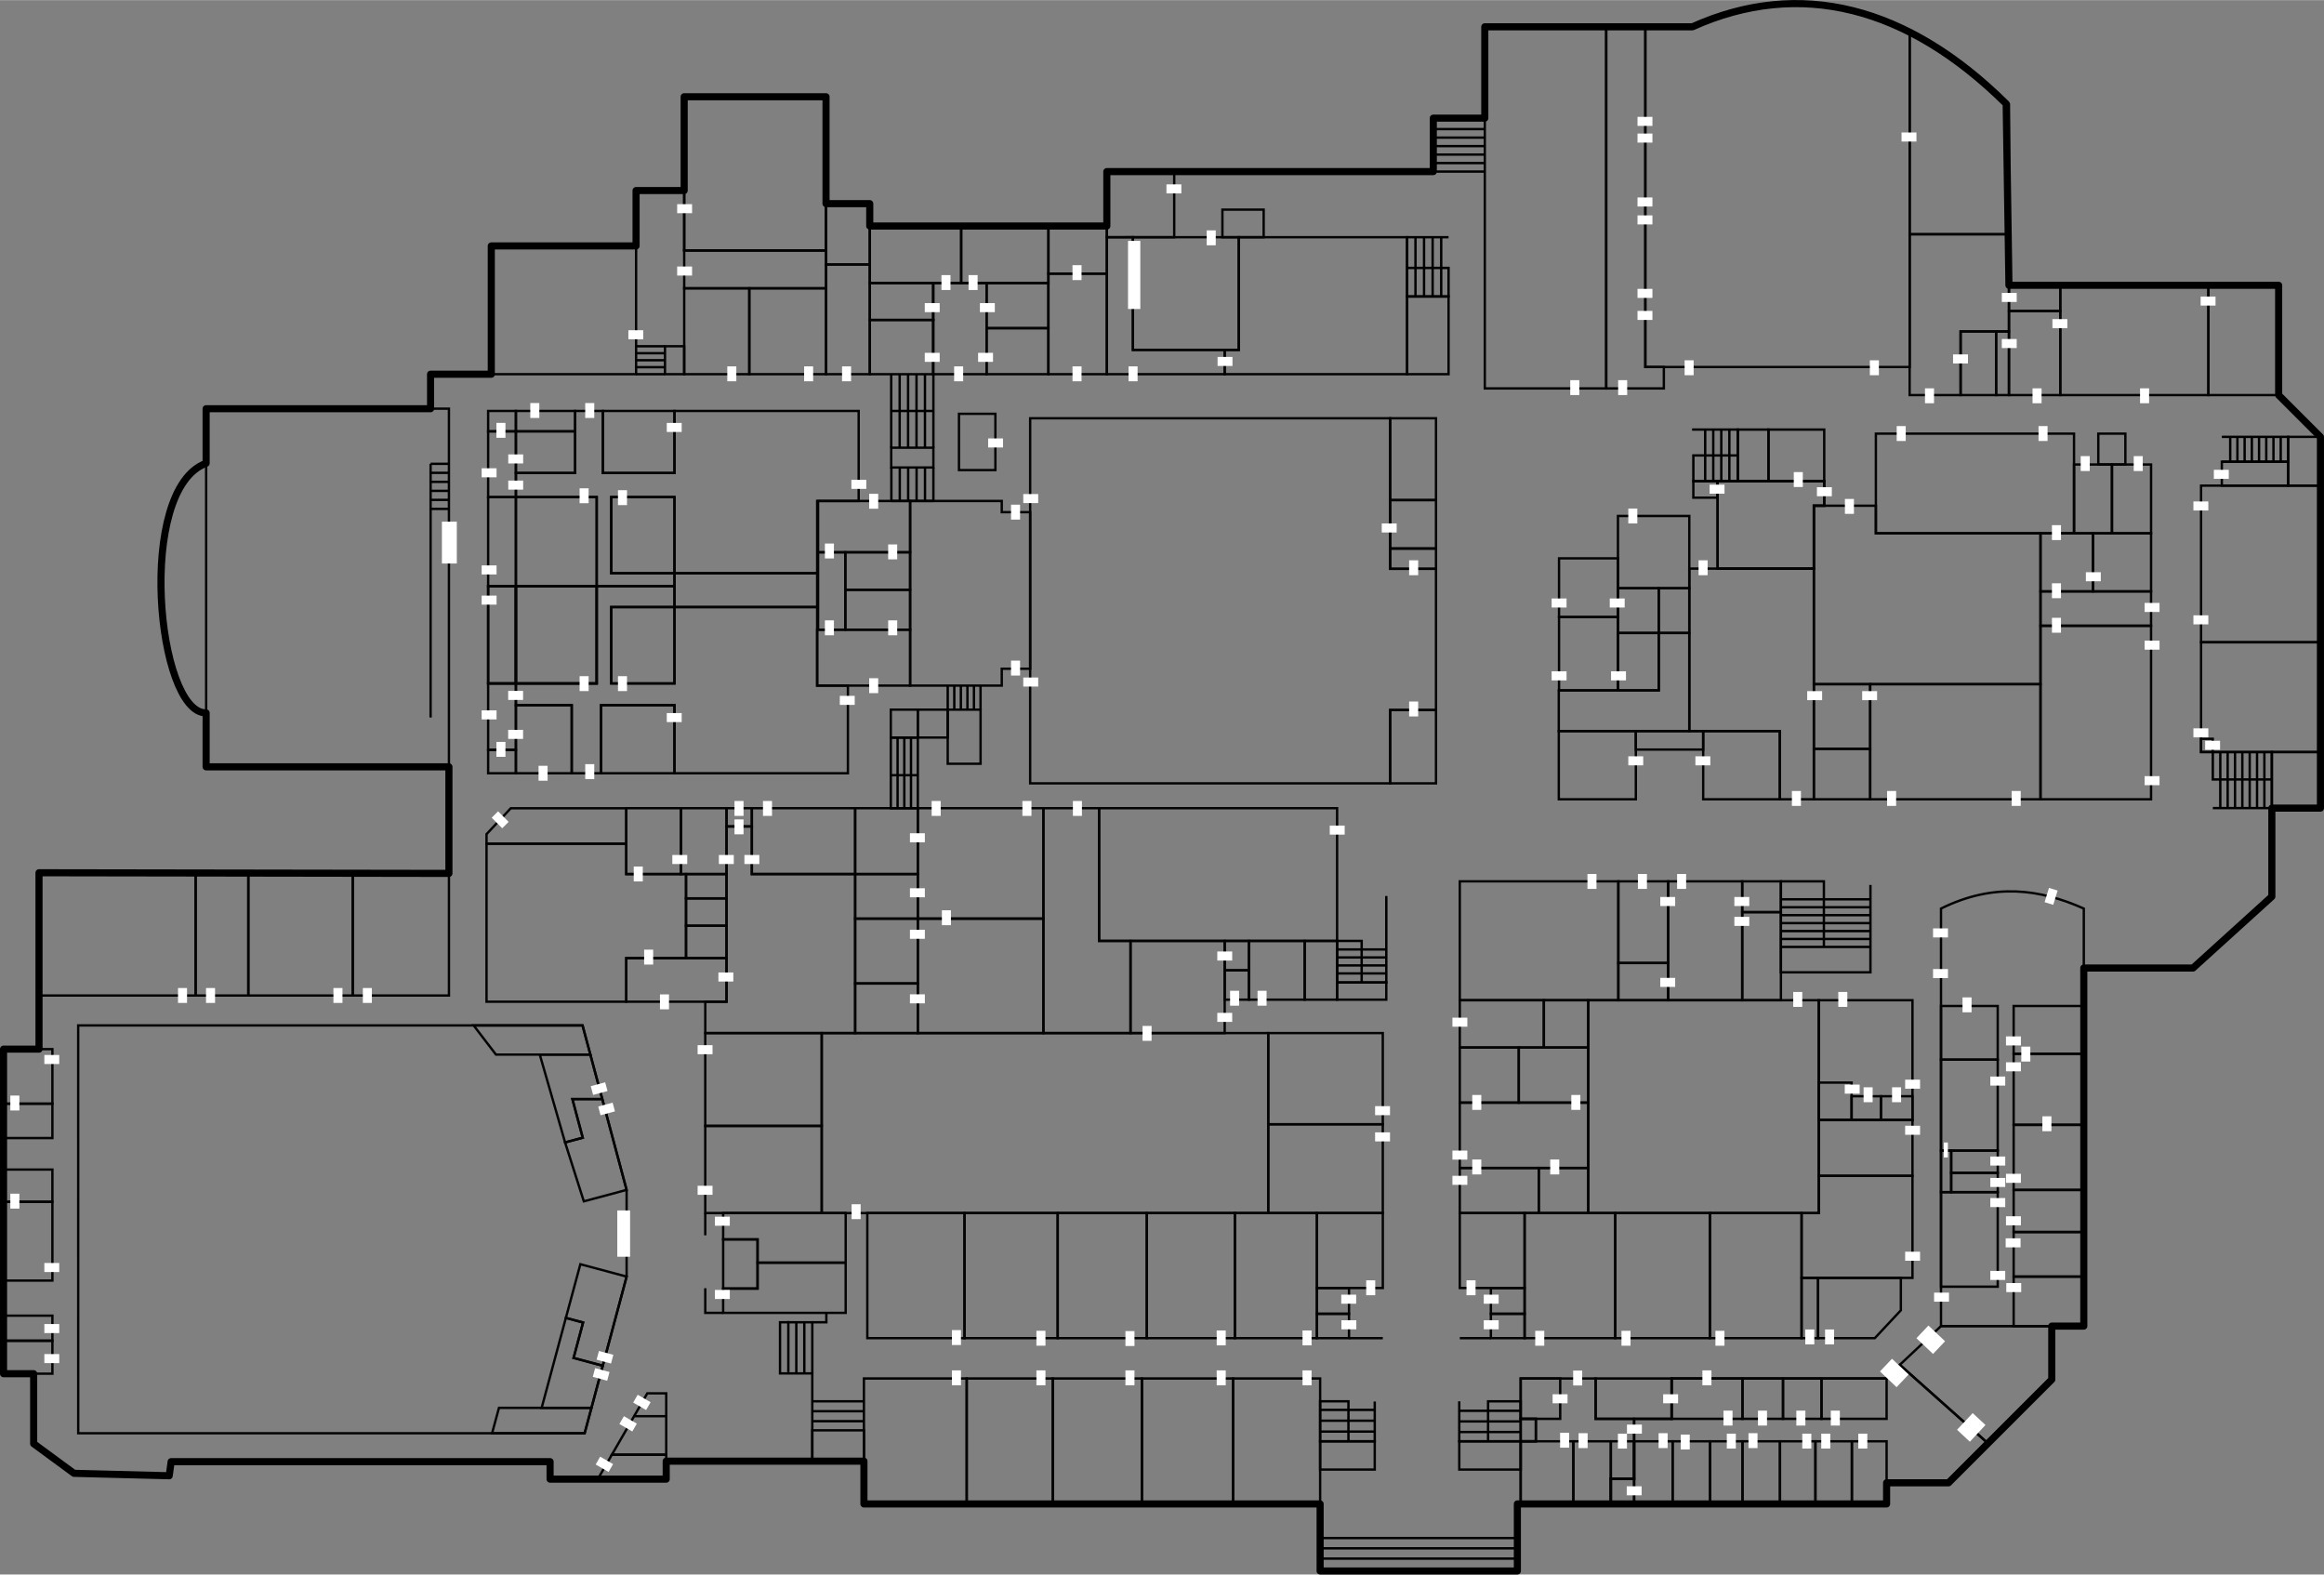 <?xml version="1.0" encoding="UTF-8"?>
<svg width="6.151in" height="4.167in" enable-background="new" version="1.1" viewBox="0 0 590.54 400" xml:space="preserve" xmlns="http://www.w3.org/2000/svg"><rect x="0" y="0" width="590.54" height="400" fill="#808080" stroke="none"/><g transform="translate(-10.591 -350.69)" fill="none" opacity=".97" stroke="#000"><g stroke-linecap="round" stroke-width=".602"><rect x="472.75" y="604.78" width="23.812" height="30.416" opacity="1"/><rect x="20.503" y="572.39" width="39.797" height="31.199" opacity="1"/><rect x="60.301" y="572.43" width="13.39" height="31.154" opacity="1"/><rect x="73.69" y="572.55" width="26.536" height="31.031" opacity="1"/><rect x="100.23" y="572.55" width="24.443" height="31.031" opacity="1"/><rect x="62.974" y="454.49" width="61.696" height="90.982" opacity="1"/><rect x="135.44" y="413.14" width="36.788" height="32.591" opacity="1"/><rect x="184.45" y="375.24" width="36.047" height="39.031" opacity="1"/><rect x="220.5" y="402.4" width="11.11" height="15.455" opacity="1"/><rect x="220.5" y="417.85" width="11.11" height="27.875" opacity="1"/><rect x="200.99" y="423.9" width="19.505" height="21.83" opacity="1"/><rect x="184.45" y="423.9" width="16.542" height="21.83" opacity="1"/><rect x="231.61" y="408.08" width="23.22" height="14.49" opacity="1"/><rect x="231.61" y="422.57" width="16.165" height="9.384" opacity="1"/><rect x="247.67" y="422.57" width="13.618" height="23.162" opacity="1"/><rect x="254.83" y="408.08" width="22.172" height="14.49" opacity="1"/><rect x="261.28" y="422.57" width="15.713" height="11.465" opacity="1"/><rect x="261.28" y="434.03" width="15.713" height="11.697" opacity="1"/><rect x="277" y="408.08" width="14.852" height="12.098" opacity="1"/><rect x="277" y="420.18" width="14.852" height="25.554" opacity="1"/><rect x="298.47" y="410.92" width="26.898" height="28.632" opacity="1"/><path d="m291.85 410.92v34.807l29.933 2.2e-4v-6.176h-23.31v-28.632z" opacity="1"/><path d="m325.37 410.92v28.632h-3.587v6.176h46.361v-34.807z" opacity="1"/><rect x="321.21" y="403.92" width="10.483" height="7.003" opacity="1"/><rect x="368.14" y="425.98" width="10.537" height="19.748" opacity="1"/><rect x="387.89" y="357.46" width="30.845" height="91.881" opacity="1"/><path d="m418.74 357.46v91.881h14.643v-5.44h-4.704v-86.441z" opacity="1"/><path id="room156" d="m428.68 357.46h11.988c18.039-8.507 33.256-8.076 55.177 1.294v85.147h-67.165z" opacity="1"/><path id="room156A" d="m495.84 358.76c9.493 5.035 18.154 11.4 25.236 18.347v33.067h-25.236z" opacity="1"/><path id="room154C" d="m495.84 410.17v40.867h12.951v-16.17h12.285v-24.697z" opacity="1"/><rect x="508.79" y="434.87" width="9.029" height="16.17" opacity="1"/><rect x="517.82" y="434.87" width="3.255" height="16.17" opacity="1"/><rect x="521.08" y="423.14" width="13.037" height="6.52" opacity="1"/><rect x="521.08" y="429.66" width="13.037" height="21.379" opacity="1"/><rect x="534.11" y="423.14" width="37.649" height="27.9" opacity="1"/><rect x="571.76" y="423.14" width="17.846" height="27.9" opacity="1"/><rect x="569.89" y="474.04" width="30.332" height="39.794" opacity="1"/><rect x="569.89" y="513.83" width="30.332" height="27.899" opacity="1"/><path d="m471.5 479.15v45.331h57.593v-38.334h-41.833v-6.997z" opacity="1"/><rect x="487.26" y="460.83" width="50.352" height="25.312" opacity="1"/><rect x="529.09" y="486.15" width="13.338" height="14.758" opacity="1"/><rect x="542.43" y="486.15" width="14.758" height="14.758" opacity="1"/><rect x="537.61" y="468.67" width="9.638" height="17.481" opacity="1"/><rect x="529.09" y="500.91" width="28.096" height="8.735" opacity="1"/><rect x="529.09" y="509.64" width="28.096" height="44.085" opacity="1"/><rect x="485.81" y="524.48" width="43.281" height="29.244" opacity="1"/><rect x="471.5" y="524.48" width="14.312" height="16.423" opacity="1"/><rect x="471.5" y="540.9" width="14.312" height="12.821" opacity="1"/><path d="m439.85 495.12v41.285h23.002v17.317h8.646v-58.602z" opacity="1"/><path d="m447.05 472.9v22.223h24.449v-15.972h2.64v-6.251h-2.64z" opacity="1"/><rect x="459.97" y="459.8" width="14.166" height="13.104" opacity="1"/><rect x="443.38" y="536.41" width="19.474" height="17.317" opacity="1"/><path d="m432.09 511.47v14.584h-25.403v10.35h33.166v-24.934z" opacity="1"/><path d="m447.05 472.9v22.223h24.449v-15.972h2.64v-6.251h-2.64z" opacity="1"/><rect x="421.72" y="481.75" width="18.133" height="18.362" opacity="1"/><rect x="421.72" y="500.11" width="10.37" height="11.361" opacity="1"/><rect x="432.09" y="500.11" width="7.763" height="11.361" opacity="1"/><rect x="421.72" y="511.47" width="10.37" height="14.584" opacity="1"/><rect x="406.75" y="492.51" width="14.969" height="14.918" opacity="1"/><rect x="406.75" y="507.43" width="14.969" height="18.627" opacity="1"/><rect x="406.69" y="536.41" width="19.576" height="17.317" opacity="1"/><rect x="547.25" y="468.67" width="9.939" height="17.481" opacity="1"/><path d="m272.36 456.92v92.759h91.479v-18.629h11.644v-35.874h-11.644v-38.256z" opacity="1"/><rect x="363.84" y="490.02" width="11.643" height="5.156" opacity="1"/><rect x="363.84" y="477.71" width="11.643" height="12.308" opacity="1"/><rect x="363.84" y="456.92" width="11.643" height="20.791" opacity="1"/><rect x="363.84" y="531.05" width="11.643" height="18.629" opacity="1"/><path d="m241.86 477.94v46.901h23.281v-4.276h7.218v-39.785h-7.218v-2.841z" opacity="1"/><rect x="218.24" y="510.64" width="23.624" height="14.206" opacity="1"/><rect x="218.47" y="477.94" width="23.388" height="13.03" opacity="1"/><rect x="225.39" y="490.97" width="16.465" height="9.535" opacity="1"/><rect x="225.39" y="500.51" width="16.465" height="10.131" opacity="1"/><rect x="218.47" y="490.97" width="6.923" height="19.666" opacity="1"/><rect x="165.91" y="476.95" width="16.07" height="19.35" opacity="1"/><rect x="181.98" y="496.3" width="36.254" height="8.59" opacity="1"/><rect x="165.91" y="504.89" width="16.07" height="19.406" opacity="1"/><rect x="163.79" y="455.07" width="18.187" height="15.76" opacity="1"/><rect x="163.32" y="529.82" width="18.658" height="17.289" opacity="1"/><rect x="141.68" y="476.95" width="20.539" height="22.643" opacity="1"/><rect x="141.68" y="499.59" width="20.539" height="24.703" opacity="1"/><rect x="141.68" y="460.25" width="15.054" height="10.585" opacity="1"/><rect x="141.68" y="529.82" width="14.189" height="17.289" opacity="1"/><path d="m156.74 455.07v15.759h-15.055v6.115h20.54v22.643h19.758v-3.293h-16.07v-19.35h16.07v19.35h36.254v-18.353h10.547v-22.873l-10.547 2.6e-4h-36.254v15.759h-18.187v-15.759z" opacity="1"/><path d="m162.22 499.59v24.703h-20.54v5.527h14.189v17.289h7.452v-17.289h18.657v17.289h44.071v-22.263h-7.817v-19.96h-36.254v19.407h-16.07v-19.407h16.07v-5.297z" opacity="1"/><rect x="141.68" y="499.59" width="20.539" height="24.703" opacity="1"/><rect x="134.63" y="541.17" width="7.057" height="5.939" opacity="1"/><rect x="134.63" y="499.59" width="7.056" height="24.703" opacity="1"/><rect x="134.63" y="524.29" width="7.057" height="16.877" opacity="1"/><rect x="134.63" y="476.95" width="7.057" height="22.643" opacity="1"/><rect x="134.63" y="499.59" width="7.056" height="24.703" opacity="1"/><rect x="134.63" y="460.25" width="7.056" height="16.701" opacity="1"/><rect x="134.63" y="455.07" width="7.056" height="5.175" opacity="1"/><path d="m503.81 581.49c13.499-6.666 25.224-4.911 36.286 0v106.07h-36.286z" opacity="1"/><rect x="522.27" y="606.24" width="17.823" height="12.142" opacity="1"/><rect x="522.27" y="652.98" width="17.823" height="10.697" opacity="1"/><rect x="522.27" y="663.67" width="17.823" height="11.323" opacity="1"/><rect x="522.27" y="675" width="17.823" height="12.572" opacity="1"/><rect x="503.81" y="606.24" width="14.411" height="13.639" opacity="1"/><rect x="503.81" y="619.88" width="14.411" height="23.11" opacity="1"/><rect x="503.81" y="642.99" width="2.584" height="10.554" opacity="1"/><rect x="503.81" y="653.54" width="14.411" height="24.02" opacity="1"/><rect x="506.4" y="648.63" width="11.828" height="4.913" opacity="1"/><rect x="506.4" y="642.99" width="11.828" height="5.641" opacity="1"/><rect x="481.16" y="716.84" width="8.825" height="15.914" opacity="1"/><rect x="473.44" y="700.88" width="16.545" height="10.253" opacity="1"/><rect x="463.66" y="700.88" width="9.779" height="10.253" opacity="1"/><rect x="453.37" y="700.88" width="10.294" height="10.253" opacity="1"/><rect x="435.35" y="700.88" width="18.014" height="10.253" opacity="1"/><rect x="416.05" y="700.88" width="19.301" height="10.253" opacity="1"/><rect x="471.9" y="716.84" width="9.264" height="15.914" opacity="1"/><rect x="462.89" y="716.84" width="9.007" height="15.914" opacity="1"/><rect x="453.37" y="716.84" width="9.522" height="15.914" opacity="1"/><rect x="445.13" y="716.84" width="8.235" height="15.914" opacity="1"/><rect x="435.61" y="716.84" width="9.522" height="15.914" opacity="1"/><rect x="425.83" y="716.84" width="9.779" height="15.914" opacity="1"/><rect x="419.91" y="726.36" width="5.919" height="6.393" opacity="1"/><rect x="419.91" y="716.84" width="5.919" height="9.522" opacity="1"/><rect x="410.39" y="716.84" width="9.522" height="15.914" opacity="1"/><rect x="397.01" y="716.84" width="13.382" height="15.914" opacity="1"/><rect x="323.93" y="700.88" width="22.118" height="31.87" opacity="1"/></g><path d="m489.99 732.75v-5.37h15.74l10.022-10.022-22.406-19.949-3.356 3.472h-54.632v10.252h-9.522v15.224h-5.919v6.393z" stroke-width=".602px"/><path d="m493.34 697.41 10.47-9.841h28.147v13.579l-16.211 16.211z" stroke-width=".602px"/><g stroke-linecap="round" stroke-width=".602"><rect id="room140" x="381.53" y="574.58" width="40.289" height="30.205" opacity="1"/><rect x="381.53" y="604.78" width="21.364" height="12.01" opacity="1"/><rect x="402.89" y="604.78" width="11.282" height="12.01" opacity="1"/><rect x="381.53" y="616.79" width="14.995" height="14.012" opacity="1"/><rect x="396.52" y="616.79" width="17.651" height="14.012" opacity="1"/><rect x="381.53" y="630.8" width="32.646" height="16.599" opacity="1"/><rect x="401.6" y="647.4" width="12.573" height="11.452" opacity="1"/><rect x="381.53" y="647.4" width="20.073" height="11.452" opacity="1"/><rect x="398" y="658.85" width="23.032" height="31.782" opacity="1"/><rect x="421.03" y="658.85" width="24.061" height="31.782" opacity="1"/><rect x="445.09" y="658.85" width="23.289" height="31.782" opacity="1"/><path d="m472.75 649.39v9.463h-4.367v16.469h28.179v-25.932z" opacity="1"/><rect x="468.38" y="675.32" width="4.185" height="15.312" opacity="1"/><path d="m472.57 675.32h21.034v8.235l-6.617 7.077h-14.417z" opacity="1"/><rect x="472.75" y="635.2" width="23.812" height="14.194" opacity="1"/><rect x="472.75" y="625.71" width="8.344" height="9.49" opacity="1"/><rect x="481.09" y="629.17" width="7.461" height="6.032" opacity="1"/><rect x="488.55" y="629.17" width="8.007" height="6.032" opacity="1"/><rect id="room142" x="434.48" y="574.58" width="18.817" height="30.205" opacity="1"/><rect id="room142B" x="421.82" y="595.32" width="12.664" height="9.46" opacity="1"/><rect id="room142A" x="421.82" y="574.58" width="12.664" height="20.744" opacity="1"/><rect id="room142C" x="453.3" y="582.4" width="9.826" height="22.38" opacity="1"/><rect id="room142S" x="453.3" y="574.58" width="9.826" height="7.825" opacity="1"/><rect x="300.76" y="700.88" width="23.161" height="31.87" opacity="1"/><rect x="278.12" y="700.88" width="22.646" height="31.87" opacity="1"/><rect x="256.24" y="700.88" width="21.874" height="31.87" opacity="1"/><rect x="230.12" y="700.88" width="26.12" height="31.87" opacity="1"/><rect x="397.01" y="700.88" width="10.036" height="10.253" opacity="1"/><rect x="324.39" y="658.85" width="20.837" height="31.782" opacity="1"/><rect x="345.23" y="658.85" width="16.741" height="19.044" opacity="1"/><rect x="332.85" y="636.29" width="29.115" height="22.564" opacity="1"/><rect x="332.85" y="613.13" width="29.115" height="23.161" opacity="1"/><rect x="302" y="658.85" width="22.389" height="31.782" opacity="1"/><rect x="279.36" y="658.85" width="22.646" height="31.782" opacity="1"/><rect x="255.68" y="658.85" width="23.675" height="31.782" opacity="1"/><rect x="230.98" y="658.85" width="24.705" height="31.782" opacity="1"/><rect x="194.35" y="665.55" width="8.745" height="12.49" opacity="1"/><path d="m194.35 658.85v6.691h8.745v5.919h22.388v-12.61h-22.388z" opacity="1"/><path d="m203.09 671.46v6.571h-8.745v6.177h31.133v-12.748z" opacity="1"/><rect x="189.8" y="636.71" width="29.594" height="22.14" opacity="1"/><rect x="189.8" y="613.13" width="29.594" height="23.585" opacity="1"/><path d="m195.21 560.63v44.519h-5.405v7.978h38.087v-40.403h-26.249v-12.095z" opacity="1"/><rect x="227.89" y="600.52" width="15.926" height="12.61" opacity="1"/><rect x="227.89" y="584.05" width="15.926" height="16.47" opacity="1"/><rect x="227.89" y="572.73" width="15.926" height="11.323" opacity="1"/><rect x="227.89" y="556" width="15.926" height="16.727" opacity="1"/><rect x="169.73" y="594.09" width="25.477" height="11.065" opacity="1"/><rect x="195.21" y="556" width="6.433" height="4.632" opacity="1"/><rect x="201.64" y="556" width="26.249" height="16.727" opacity="1"/><rect x="184.91" y="585.85" width="10.294" height="8.235" opacity="1"/><rect x="184.91" y="578.9" width="10.294" height="6.948" opacity="1"/><rect x="184.91" y="572.73" width="10.294" height="6.176" opacity="1"/><rect x="183.63" y="556" width="11.58" height="16.727" opacity="1"/><rect x="169.73" y="556" width="13.896" height="16.727" opacity="1"/><path d="m134.22 562.58 6.164-6.576h29.349v9.007h-35.513z" opacity="1"/><path d="m134.22 565.01v40.145h35.513v-11.065h15.183v-21.36h-15.183v-7.72z" opacity="1"/><rect x="243.81" y="556" width="31.91" height="28.05" opacity="1"/><rect x="243.81" y="584.05" width="31.91" height="29.08" opacity="1"/><path d="m275.72 556-1.5e-4 33.711v23.419h22.131v-23.419h-7.978l1.5e-4 -33.711z" opacity="1"/><rect x="297.86" y="589.71" width="23.933" height="23.419" opacity="1"/><rect x="289.88" y="556" width="60.476" height="33.711" opacity="1"/><rect x="321.79" y="589.71" width="6.176" height="7.463" opacity="1"/><rect x="321.79" y="597.17" width="6.176" height="7.463" opacity="1"/><rect x="327.96" y="589.71" width="14.154" height="14.926" opacity="1"/><rect x="342.12" y="589.71" width="8.235" height="14.926" opacity="1"/><rect x="11.495" y="617.2" width="12.412" height="13.861" opacity="1"/><rect x="11.495" y="631.06" width="12.412" height="8.735" opacity="1"/><rect x="11.495" y="647.8" width="12.412" height="8.189" opacity="1"/><rect x="11.495" y="655.99" width="12.412" height="20.017" opacity="1"/><rect x="11.495" y="684.92" width="12.412" height="6.369" opacity="1"/><rect x="11.495" y="691.29" width="12.412" height="8.372" opacity="1"/></g><g stroke-width=".602px"><path d="m179.88 726.45-3.5e-4 -6.208h-13.808l-3.589 6.216z"/><path d="m166.07 720.25 5.649-9.784h8.16v9.784z"/><path d="m171.72 710.46 3.355-5.811h4.805v5.811"/><path d="m30.46 611.18h128.16l11.198 41.792v22.029l-10.662 39.793h-128.69z"/><path d="m158.62 611.18 1.986 7.413h-23.989l-5.672-7.413z"/><path d="m160.6 618.59 3.031 11.313h-7.591l2.628 9.808-4.486 1.202-6.429-22.323z"/><path d="m163.63 629.9 6.18 23.065-10.866 2.912-4.763-14.967 4.486-1.202-2.628-9.808z"/><path d="m159.15 714.79 1.727-6.446h-23.494l-1.75 6.446z"/><path d="m160.88 708.35 2.868-10.704-7.406-1.984 2.411-8.999-4.374-1.172-6.15 22.86z"/><path d="m163.75 697.64 6.067-22.642-11.756-3.15-3.68 13.636 4.374 1.172-2.411 8.999z"/></g><g stroke-linecap="round" stroke-width=".602"><rect x="452.18" y="459.8" width="7.794" height="13.104" opacity="1"/><rect x="440.88" y="472.9" width="6.17" height="4.2" opacity="1"/><rect x="587.88" y="541.73" width="12.345" height="14.238" opacity="1"/><rect x="592.03" y="461.65" width="8.2" height="12.384" opacity="1"/><rect x="381.4" y="716.84" width="15.615" height="7.188" opacity="1"/><rect x="346.04" y="716.84" width="13.882" height="7.185" opacity="1"/><rect x="397.01" y="711.13" width="3.852" height="5.702" opacity="1"/><rect x="345.23" y="684.44" width="8.152" height="6.193" opacity="1"/><rect x="345.23" y="677.9" width="8.152" height="6.544" opacity="1"/><rect x="217" y="714.06" width="13.127" height="7.83" opacity="1"/></g><path d="m189.8 658.85-3.7e-4 5.659" stroke-width=".602px"/><path d="m194.35 684.21-4.546-1.8e-4v-6.265" stroke-width=".602px"/><g stroke-linecap="round" stroke-width=".602"><rect x="236.95" y="530.96" width="6.864" height="7.087" opacity="1"/><rect x="243.81" y="530.96" width="7.592" height="7.087" opacity="1"/><rect x="251.41" y="530.96" width="8.348" height="13.746" opacity="1"/><rect x="254.27" y="455.79" width="9.255" height="14.295" opacity="1"/><rect x="179.57" y="438.63" width="4.873" height="7.102" opacity="1"/><rect x="381.53" y="658.85" width="16.47" height="19.044" opacity="1"/><rect x="389.43" y="684.44" width="8.573" height="6.193" opacity="1"/><rect x="389.43" y="677.9" width="8.573" height="6.544" opacity="1"/></g><path d="m353.38 690.64h8.589" stroke-width=".602px"/><path d="m389.43 690.64h-7.897" stroke-width=".602px"/><rect x="350.35" y="600.27" width="12.503" height="4.372" opacity="1" stroke-linecap="round" stroke-width=".602"/><path d="m416.05 700.88v10.253l9.779-3.5e-4v15.224h-5.919v6.393h-22.903v-15.914h3.852v-5.702h-3.852v-10.253z" stroke-width=".602px"/><g stroke-linecap="round" stroke-width=".602"><rect x="414.18" y="604.78" width="58.574" height="54.072" opacity="1"/><rect x="219.4" y="613.13" width="113.46" height="45.725" opacity="1"/><rect x="522.27" y="636.44" width="17.823" height="16.537" opacity="1"/><rect x="522.27" y="618.38" width="17.823" height="18.059" opacity="1"/><rect x="426.26" y="536.41" width="17.118" height="4.688" opacity="1"/><rect x="184.45" y="414.27" width="36.047" height="9.629" opacity="1"/><rect x="231.61" y="431.95" width="16.165" height="13.778" opacity="1"/><rect x="291.85" y="394.25" width="17.113" height="16.671" opacity="1"/><rect x="543.78" y="460.83" width="6.878" height="7.831" opacity="1"/><rect x="184.45" y="375.24" width="36.047" height="39.031" opacity="1"/></g><path d="m120.01 468.5v64.449" stroke-width=".602px"/><g stroke-linecap="round" stroke-width=".602"><rect x="141.68" y="455.07" width="15.054" height="5.175" opacity="1"/><rect x="575.17" y="467.97" width="16.857" height="6.069" opacity="1"/><rect x="569.89" y="538.35" width="2.973" height="3.381" opacity="1"/><rect x="237.05" y="464.41" width="10.716" height="5.023" opacity="1"/></g></g><g transform="translate(-10.591 -350.69)" fill="#fff"><rect x="421.71" y="714.9" width="2.296" height="3.789"/><rect x="411.72" y="714.78" width="2.296" height="3.789"/><rect x="407.02" y="714.67" width="2.296" height="3.789"/><rect transform="rotate(90)" x="728.27" y="-427.74" width="2.296" height="3.789"/><rect x="432.05" y="714.78" width="2.296" height="3.789"/><rect x="437.67" y="715.13" width="2.296" height="3.789"/><rect x="449.38" y="714.9" width="2.296" height="3.789"/><rect x="454.89" y="714.78" width="2.296" height="3.789"/><rect x="468.56" y="714.9" width="2.296" height="3.789"/><rect x="473.38" y="714.9" width="2.296" height="3.789"/><rect x="482.79" y="714.9" width="2.296" height="3.789"/><rect x="475.81" y="709.05" width="2.296" height="3.789"/><rect x="467.05" y="709.05" width="2.296" height="3.789"/><rect x="457.3" y="709.05" width="2.296" height="3.789"/><rect x="448.54" y="709.05" width="2.296" height="3.789"/><rect x="443.18" y="698.82" width="2.296" height="3.789"/><rect transform="rotate(90)" x="704.89" y="-408.91" width="2.296" height="3.789"/><rect transform="rotate(90)" x="704.89" y="-437" width="2.296" height="3.789"/><rect transform="rotate(90)" x="712.6" y="-427.8" width="2.296" height="3.789"/><rect x="410.34" y="698.87" width="2.296" height="3.789"/><rect transform="rotate(-46.548)" x="-171.68" y="835.28" width="4.444" height="5.813"/><rect transform="rotate(-46.548)" x="-159.18" y="836.2" width="4.444" height="5.813"/><rect transform="rotate(43.106)" x="858.66" y="168.34" width="4.444" height="5.813"/><rect x="474.35" y="688.43" width="2.296" height="3.789"/><rect transform="rotate(90)" x="679.07" y="-505.84" width="2.296" height="3.789"/><rect transform="rotate(90)" x="676.64" y="-524.19" width="2.296" height="3.789"/><rect transform="rotate(90)" x="665.27" y="-524.03" width="2.296" height="3.789"/><rect transform="rotate(90)" x="659.67" y="-524.11" width="2.296" height="3.789"/><rect transform="rotate(90)" x="673.55" y="-520.13" width="2.296" height="3.789"/><rect transform="rotate(90)" x="655.04" y="-520.13" width="2.296" height="3.789"/><rect transform="rotate(90)" x="649.93" y="-520.13" width="2.296" height="3.789"/><rect transform="rotate(90)" x="644.49" y="-520.13" width="2.296" height="3.789"/><rect transform="rotate(90)" x="648.88" y="-524.11" width="2.296" height="3.789"/><rect transform="rotate(90)" x="620.55" y="-524.11" width="2.296" height="3.789"/><rect transform="rotate(90)" x="613.97" y="-524.11" width="2.296" height="3.789"/><rect x="524.21" y="616.57" width="2.296" height="3.789"/><rect x="504.53" y="640.93" width="1.029" height="3.789"/><rect x="509.28" y="604.06" width="2.296" height="3.789"/><rect transform="rotate(90)" x="596.86" y="-505.58" width="2.296" height="3.789"/><rect transform="rotate(90)" x="586.53" y="-505.58" width="2.296" height="3.789"/><rect transform="rotate(17.046)" x="676.83" y="395.2" width="2.296" height="3.789"/><rect x="341.57" y="698.82" width="2.296" height="3.789"/><rect x="319.76" y="698.82" width="2.296" height="3.789"/><rect x="296.57" y="698.82" width="2.296" height="3.789"/><rect x="273.95" y="698.82" width="2.296" height="3.789"/><rect x="252.48" y="698.82" width="2.296" height="3.789"/><rect x="341.57" y="688.68" width="2.296" height="3.789"/><rect x="319.76" y="688.68" width="2.296" height="3.789"/><rect x="296.57" y="688.84" width="2.296" height="3.789"/><rect x="273.95" y="688.76" width="2.296" height="3.789"/><rect x="252.48" y="688.59" width="2.296" height="3.789"/><rect x="400.7" y="688.77" width="2.296" height="3.789"/><rect x="422.62" y="688.77" width="2.296" height="3.789"/><rect x="446.49" y="688.77" width="2.296" height="3.789"/><rect transform="rotate(90)" x="636.67" y="-498.49" width="2.296" height="3.789"/><rect transform="rotate(90)" x="624.96" y="-498.49" width="2.296" height="3.789"/><rect x="477.71" y="602.68" width="2.296" height="3.789"/><rect x="484.14" y="626.9" width="2.296" height="3.789"/><rect x="491.37" y="626.9" width="2.296" height="3.789"/><rect transform="rotate(90)" x="626.22" y="-483.14" width="2.296" height="3.789"/><rect x="466.26" y="602.68" width="2.296" height="3.789"/><rect x="436.75" y="572.71" width="2.296" height="3.789"/><rect x="426.79" y="572.71" width="2.296" height="3.789"/><rect transform="rotate(90)" x="578.55" y="-455.09" width="2.296" height="3.789"/><rect transform="rotate(90)" x="583.6" y="-455.09" width="2.296" height="3.789"/><rect transform="rotate(90)" x="578.55" y="-436.26" width="2.296" height="3.789"/><rect transform="rotate(90)" x="599.1" y="-436.26" width="2.296" height="3.789"/><rect transform="rotate(90)" x="609.21" y="-383.45" width="2.296" height="3.789"/><rect transform="rotate(90)" x="649.39" y="-383.45" width="2.296" height="3.789"/><rect transform="rotate(90)" x="642.98" y="-383.45" width="2.296" height="3.789"/><rect x="384.7" y="645.25" width="2.296" height="3.789"/><rect x="384.7" y="628.85" width="2.296" height="3.789"/><rect x="409.87" y="628.85" width="2.296" height="3.789"/><rect x="404.51" y="645.25" width="2.296" height="3.789"/><rect transform="rotate(90)" x="679.59" y="-391.41" width="2.296" height="3.789"/><rect transform="rotate(90)" x="686.09" y="-391.41" width="2.296" height="3.789"/><rect x="383.24" y="675.94" width="2.296" height="3.789"/><rect x="357.75" y="675.94" width="2.296" height="3.789"/><rect transform="rotate(90)" x="679.59" y="-355.2" width="2.296" height="3.789"/><rect transform="rotate(90)" x="686.09" y="-355.24" width="2.296" height="3.789"/><rect transform="rotate(90)" x="638.35" y="-363.8" width="2.296" height="3.789"/><rect transform="rotate(90)" x="631.69" y="-363.8" width="2.296" height="3.789"/><rect x="330.14" y="602.38" width="2.296" height="3.789"/><rect x="323.16" y="602.38" width="2.296" height="3.789"/><rect x="300.92" y="611.31" width="2.296" height="3.789"/><rect transform="rotate(90)" x="592.4" y="-323.7" width="2.296" height="3.789"/><rect x="283.22" y="554.16" width="2.296" height="3.789"/><rect transform="rotate(90)" x="560.41" y="-352.28" width="2.296" height="3.789"/><rect transform="rotate(90)" x="607.99" y="-323.7" width="2.296" height="3.789"/><rect x="270.39" y="554.16" width="2.296" height="3.789"/><rect x="247.33" y="554.16" width="2.296" height="3.789"/><rect x="249.93" y="581.93" width="2.296" height="3.789"/><rect transform="rotate(90)" x="562.36" y="-245.6" width="2.296" height="3.789"/><rect transform="rotate(90)" x="576.33" y="-245.6" width="2.296" height="3.789"/><rect transform="rotate(90)" x="586.88" y="-245.6" width="2.296" height="3.789"/><rect transform="rotate(90)" x="603.28" y="-245.6" width="2.296" height="3.789"/><rect x="204.47" y="554.16" width="2.296" height="3.789"/><rect transform="rotate(90)" x="567.88" y="-203.54" width="2.296" height="3.789"/><rect transform="rotate(90)" x="567.88" y="-197.05" width="2.296" height="3.789"/><rect transform="rotate(90)" x="567.88" y="-185.22" width="2.296" height="3.789"/><rect x="171.63" y="570.81" width="2.296" height="3.789"/><rect x="174.27" y="591.93" width="2.296" height="3.789"/><rect x="178.29" y="603.3" width="2.296" height="3.789"/><rect transform="rotate(90)" x="597.73" y="-196.93" width="2.296" height="3.789"/><rect transform="rotate(90)" x="651.92" y="-191.65" width="2.296" height="3.789"/><rect transform="rotate(90)" x="659.78" y="-196.04" width="2.296" height="3.789"/><rect transform="rotate(90)" x="678.39" y="-196.04" width="2.296" height="3.789"/><rect transform="rotate(90)" x="616.2" y="-191.65" width="2.296" height="3.789"/><rect transform="rotate(90)" x="694.68" y="-25.649" width="2.296" height="3.789"/><rect transform="rotate(90)" x="687.05" y="-25.649" width="2.296" height="3.789"/><rect transform="rotate(90)" x="671.54" y="-25.649" width="2.296" height="3.789"/><rect x="13.217" y="653.93" width="2.296" height="3.789"/><rect x="13.217" y="629" width="2.296" height="3.789"/><rect transform="rotate(90)" x="618.69" y="-25.649" width="2.296" height="3.789"/><rect transform="rotate(90)" x="658.19" y="-170.7" width="11.757" height="3.251"/><rect x="102.79" y="601.68" width="2.296" height="3.789"/><rect x="95.319" y="601.68" width="2.296" height="3.789"/><rect x="147.44" y="545.22" width="2.296" height="3.789"/><rect x="167.62" y="522.45" width="2.296" height="3.789"/><rect x="167.62" y="475.2" width="2.296" height="3.789"/><rect x="220.2" y="488.75" width="2.296" height="3.789"/><rect x="220.2" y="508.27" width="2.296" height="3.789"/><rect x="236.28" y="508.27" width="2.296" height="3.789"/><rect x="236.28" y="488.98" width="2.296" height="3.789"/><rect x="231.45" y="522.97" width="2.296" height="3.789"/><rect x="231.45" y="476.12" width="2.296" height="3.789"/><rect transform="rotate(90)" x="531.14" y="-136.77" width="2.296" height="3.789"/><rect transform="rotate(90)" x="501.98" y="-136.77" width="2.296" height="3.789"/><rect transform="rotate(90)" x="494.31" y="-136.77" width="2.296" height="3.789"/><rect transform="rotate(90)" x="469.63" y="-136.77" width="2.296" height="3.789"/><rect transform="rotate(90)" x="472.76" y="-143.53" width="2.296" height="3.789"/><rect transform="rotate(90)" x="526.19" y="-143.51" width="2.296" height="3.789"/><rect x="267.5" y="478.88" width="2.296" height="3.789"/><rect x="267.5" y="518.5" width="2.296" height="3.789"/><rect transform="rotate(90)" x="476.18" y="-274.4" width="2.296" height="3.789"/><rect transform="rotate(90)" x="522.79" y="-274.4" width="2.296" height="3.789"/><rect x="368.66" y="528.89" width="2.296" height="3.789"/><rect x="368.66" y="493.01" width="2.296" height="3.789"/><rect transform="rotate(90)" x="483.65" y="-365.49" width="2.296" height="3.789"/><rect transform="rotate(90)" x="434.56" y="-174.05" width="2.296" height="3.789"/><rect x="195.4" y="443.74" width="2.296" height="3.789"/><rect x="214.92" y="443.74" width="2.296" height="3.789"/><rect x="224.56" y="443.74" width="2.296" height="3.789"/><rect x="253.04" y="443.74" width="2.296" height="3.789"/><rect x="249.82" y="420.55" width="2.296" height="3.789"/><rect x="256.71" y="420.55" width="2.296" height="3.789"/><rect transform="rotate(90)" x="427.67" y="-249.37" width="2.296" height="3.789"/><rect transform="rotate(90)" x="427.67" y="-263.38" width="2.296" height="3.789"/><rect transform="rotate(90)" x="440.3" y="-249.37" width="2.296" height="3.789"/><rect transform="rotate(90)" x="440.3" y="-262.92" width="2.296" height="3.789"/><rect x="283.12" y="443.74" width="2.296" height="3.789"/><rect x="283.12" y="418.03" width="2.296" height="3.789"/><rect x="297.36" y="443.74" width="2.296" height="3.789"/><rect transform="rotate(90)" x="441.34" y="-323.77" width="2.296" height="3.789"/><rect transform="rotate(90)" x="411.86" y="-300.35" width="17.301" height="3.12"/><rect x="317.22" y="409.19" width="2.296" height="3.789"/><rect transform="rotate(90)" x="397.5" y="-310.78" width="2.296" height="3.789"/><rect transform="rotate(90)" x="502.71" y="-408.66" width="2.296" height="3.789"/><rect transform="rotate(90)" x="502.71" y="-423.43" width="2.296" height="3.789"/><rect x="424.35" y="479.86" width="2.296" height="3.789"/><rect transform="rotate(90)" x="521.22" y="-408.66" width="2.296" height="3.789"/><rect transform="rotate(90)" x="521.22" y="-423.76" width="2.296" height="3.789"/><rect transform="rotate(90)" x="542.81" y="-445.19" width="2.296" height="3.789"/><rect transform="rotate(90)" x="542.81" y="-428.14" width="2.296" height="3.789"/><rect x="442.21" y="493.01" width="2.296" height="3.789"/><rect x="465.92" y="551.62" width="2.296" height="3.789"/><rect transform="rotate(90)" x="526.25" y="-473.6" width="2.296" height="3.789"/><rect transform="rotate(90)" x="526.25" y="-487.57" width="2.296" height="3.789"/><rect x="490.11" y="551.62" width="2.296" height="3.789"/><rect x="521.77" y="551.62" width="2.296" height="3.789"/><rect transform="rotate(90)" x="547.85" y="-559.34" width="2.296" height="3.789"/><rect transform="rotate(90)" x="513.42" y="-559.34" width="2.296" height="3.789"/><rect transform="rotate(90)" x="503.84" y="-559.34" width="2.296" height="3.789"/><rect x="532" y="507.62" width="2.296" height="3.789"/><rect x="532" y="498.85" width="2.296" height="3.789"/><rect transform="rotate(90)" x="473.79" y="-448.8" width="2.296" height="3.789"/><rect transform="rotate(90)" x="474.44" y="-476.07" width="2.296" height="3.789"/><rect x="466.4" y="470.6" width="2.296" height="3.789"/><rect x="479.39" y="477.42" width="2.296" height="3.789"/><rect transform="rotate(90)" x="496.04" y="-544.41" width="2.296" height="3.789"/><rect x="532" y="484.08" width="2.296" height="3.789"/><rect x="528.59" y="458.91" width="2.296" height="3.789"/><rect x="492.55" y="458.91" width="2.296" height="3.789"/><rect x="539.31" y="466.54" width="2.296" height="3.789"/><rect x="552.78" y="466.54" width="2.296" height="3.789"/><rect transform="rotate(90)" x="535.7" y="-571.74" width="2.296" height="3.789"/><rect transform="rotate(90)" x="506.99" y="-571.74" width="2.296" height="3.789"/><rect transform="rotate(90)" x="478.06" y="-571.74" width="2.296" height="3.789"/><rect x="554.39" y="449.32" width="2.296" height="3.789"/><rect x="527.07" y="449.32" width="2.296" height="3.789"/><rect x="499.74" y="449.32" width="2.296" height="3.789"/><rect transform="rotate(90)" x="426" y="-573.57" width="2.296" height="3.789"/><rect transform="rotate(90)" x="431.74" y="-535.91" width="2.296" height="3.789"/><rect transform="rotate(90)" x="425.08" y="-523.05" width="2.296" height="3.789"/><rect transform="rotate(90)" x="436.79" y="-523.05" width="2.296" height="3.789"/><rect transform="rotate(90)" x="440.7" y="-510.66" width="2.296" height="3.789"/><rect transform="rotate(90)" x="384.32" y="-497.57" width="2.296" height="3.789"/><rect x="438.66" y="442.2" width="2.296" height="3.789"/><rect x="485.73" y="442.2" width="2.296" height="3.789"/><rect x="62.942" y="601.68" width="2.296" height="3.789"/><rect x="55.824" y="601.68" width="2.296" height="3.789"/><rect transform="rotate(75)" x="652.34" y="2.667" width="2.296" height="3.789"/><rect transform="rotate(75)" x="646.86" y="3.16" width="2.296" height="3.789"/><rect transform="rotate(105)" x="628.11" y="-340.62" width="2.296" height="3.789"/><rect transform="rotate(105)" x="632.58" y="-340.81" width="2.296" height="3.789"/><rect transform="rotate(120)" x="524.24" y="-505.8" width="2.296" height="3.789"/><rect transform="rotate(120)" x="530.71" y="-505.49" width="2.296" height="3.789"/><rect transform="rotate(120)" x="542.63" y="-505.41" width="2.296" height="3.789"/><rect transform="rotate(90)" x="418.37" y="-186.45" width="2.296" height="3.789"/><rect transform="rotate(90)" x="402.53" y="-186.45" width="2.296" height="3.789"/><rect x="413.97" y="572.71" width="2.296" height="3.789"/><rect x="226.99" y="656.61" width="2.296" height="3.789"/><rect transform="rotate(90)" x="483.2" y="-126.67" width="10.627" height="3.789"/><rect x="136.73" y="458.1" width="2.296" height="3.789"/><rect x="136.73" y="539.15" width="2.296" height="3.789"/><rect transform="rotate(90)" x="531.82" y="-183.81" width="2.296" height="3.789"/><rect transform="rotate(90)" x="458.11" y="-183.81" width="2.296" height="3.789"/><rect x="197.23" y="554.16" width="2.296" height="3.789"/><rect x="197.23" y="558.84" width="2.296" height="3.789"/><rect transform="rotate(-45)" x="-299.02" y="490.69" width="2.296" height="3.789"/><rect transform="rotate(90)" x="429.65" y="-430.48" width="2.296" height="3.789"/><rect transform="rotate(90)" x="424.05" y="-430.48" width="2.296" height="3.789"/><rect transform="rotate(90)" x="405.38" y="-430.48" width="2.296" height="3.789"/><rect transform="rotate(90)" x="400.83" y="-430.48" width="2.296" height="3.789"/><rect transform="rotate(90)" x="384.59" y="-430.48" width="2.296" height="3.789"/><rect transform="rotate(90)" x="380.35" y="-430.48" width="2.296" height="3.789"/><rect x="145.34" y="453.06" width="2.296" height="3.789"/><rect transform="rotate(90)" x="466.11" y="-143.53" width="2.296" height="3.789"/><rect transform="rotate(90)" x="536.09" y="-143.51" width="2.296" height="3.789"/><rect x="157.87" y="522.45" width="2.296" height="3.789"/><rect x="157.87" y="474.72" width="2.296" height="3.789"/><rect x="159.3" y="453.06" width="2.296" height="3.789"/><rect x="159.3" y="544.8" width="2.296" height="3.789"/><rect transform="rotate(90)" x="527.45" y="-227.78" width="2.296" height="3.789"/><rect transform="rotate(90)" x="472.57" y="-230.72" width="2.296" height="3.789"/><rect transform="rotate(90)" x="624.17" y="-520.13" width="2.296" height="3.789"/><rect x="409.6" y="447.24" width="2.296" height="3.789"/><rect x="421.77" y="447.24" width="2.296" height="3.789"/><rect transform="rotate(90)" x="462.05" y="-265.47" width="2.296" height="3.789"/><rect transform="rotate(90)" x="470.02" y="-576.93" width="2.296" height="3.789"/><rect transform="rotate(90)" x="538.86" y="-574.72" width="2.296" height="3.789"/><rect x="529.57" y="634.27" width="2.296" height="3.789"/><rect transform="rotate(90)" x="668.67" y="-498.49" width="2.296" height="3.789"/><rect x="469.32" y="688.43" width="2.296" height="3.789"/></g><g transform="translate(-10.591 -350.69)" fill="none" stroke="#000"><g stroke-width=".602px"><path d="m474.05 591.32v-16.744h-10.928l2.7e-4 23.113h22.756l6e-5 -22.2"/><path d="m485.88 579.14h-22.756"/><path d="m485.88 581.16h-22.756"/><path d="m485.88 583.17h-22.756"/><path d="m485.88 585.19h-22.756"/><path d="m485.88 587.21h-22.756"/><path d="m485.88 589.22h-22.756"/><path d="m485.88 591.24h-22.756"/><path d="m575.17 461.65 16.839 2.5e-4v6.314h-16.839"/><path d="m590.13 461.66v6.314"/><path d="m588.29 461.66v6.314"/><path d="m586.46 461.66v6.314"/><path d="m584.63 461.66v6.314"/><path d="m582.8 461.66v6.314"/><path d="m580.96 461.66v6.314"/><path d="m579.13 461.66v6.314"/><path d="m577.3 461.66v6.314"/><path d="m452.18 466.37h-11.299v6.527l11.3 6e-5 -3.6e-4 -13.104-11.622 1.8e-4 11.622-1.8e-4"/><path d="m450.03 459.8v13.104"/><path d="m447.98 459.8v13.104"/><path d="m445.94 459.8v13.104"/><path d="m443.89 459.8v13.104"/><path d="m587.88 548.69h-15l7e-5 -6.961 15 2.1e-4 3.1e-4 14.238-15-1.1e-4"/><path d="m585.98 541.73v14.238"/><path d="m584.12 541.73v14.238"/><path d="m582.25 541.73v14.238"/><path d="m580.38 541.73v14.238"/><path d="m578.52 541.73v14.238"/><path d="m576.65 541.73v14.238"/><path d="m574.78 541.73v14.238"/><path d="m388.72 716.84v-10.159l8.29 1.6e-4 9e-5 10.16-15.615-3.7e-4 9e-5 -10.159"/><path d="m397.01 714.48h-15.614"/><path d="m397.01 711.79h-15.614"/><path d="m397.01 709.09h-15.614"/><path d="m220.57 684.21v2.389l-11.772-1.8e-4v12.99h8.199l2.8e-4 22.296"/><path d="m217 699.59v-12.989"/><path d="m214.97 699.59v-12.989"/><path d="m212.94 699.59v-12.989"/><path d="m210.91 699.27v-12.989"/><path d="m236.95 538.05-7e-5 17.951h6.864v-17.951z"/><path d="m243.93 547.61h-6.976"/><path d="m242.08 556v-17.951"/><path d="m240.38 556v-17.951"/><path d="m238.67 556v-17.951"/><path d="m237.09 469.44v8.509"/><path d="m239.23 469.44v8.509"/><path d="m243.5 469.44v8.509"/><path d="m245.64 469.44v8.509"/><path d="m247.77 469.44v8.509"/><path d="m241.36 469.44v8.509"/><path d="m179.57 440.4-7.348 1e-5"/><path d="m179.57 442.18-7.348 1e-5"/><path d="m179.57 445.73-7.348 1e-5"/><path d="m179.57 438.63-7.348 1e-5"/></g><path d="m179.57 443.95-7.348 1e-5" stroke-width=".603"/><g stroke-width=".602px"><path d="m247.77 455.07v-9.341"/><path d="m368.14 418.73h10.537l-6e-4 7.257h-10.537l2.8e-4 -15.059h10.538"/><path d="m376.81 425.98 6e-4 -15.059"/><path d="m374.63 425.98 6e-4 -15.059"/><path d="m372.45 425.98 6.1e-4 -15.059"/><path d="m370.27 425.98 6e-4 -15.059"/><path d="m374.81 385.62 13.086-3.4e-4"/><path d="m374.81 387.78 13.086-3.4e-4"/><path d="m374.81 389.93 13.086-3.4e-4"/><path d="m374.81 394.25 13.086-3.4e-4"/><path d="m374.81 383.46 13.086-3.4e-4"/><path d="m374.81 392.09 13.086-3.4e-4"/><path d="m353.24 716.84v-10.163h-7.2l-4e-5 10.163 13.882-1.7e-4 -1.8e-4 -10.106"/><path d="m359.93 708.86h-13.882"/><path d="m359.93 714.37h-13.882"/><path d="m359.93 711.61h-13.882"/><path d="m217 706.68h13.127"/><path d="m217 709.2h13.127"/><path d="m217 711.73h13.127"/><path d="m362.86 578.3v21.965l-12.503-6e-5v-10.554h6.241v10.554"/><path d="m350.35 593.91h12.503"/><path d="m350.35 595.94h12.503"/><path d="m350.35 597.97h12.503"/><path d="m350.35 591.88h12.503"/><path d="m346.04 741.42 50.121 1e-5"/><path d="m346.04 744.03 50.121 1e-5"/><path d="m346.04 746.64 50.121 2e-5"/><path d="m237.05 455.07v-9.341"/><path d="m245.63 455.07v-9.341"/><path d="m243.48 455.07v-9.341"/><path d="m241.34 455.07v-9.341"/><path d="m239.2 455.07v-9.341"/><path d="m237.09 477.94h10.679"/><path d="m120.01 468.5h4.662"/><path d="m120.01 473.08h4.662"/><path d="m120.01 470.79h4.662"/><path d="m120.01 475.37h4.662"/><path d="m120.01 477.66h4.662"/><path d="m120.01 479.95h4.662"/><path d="m259.75 530.96v-6.117"/><path d="m251.41 530.96v-6.117"/><path d="m256.42 530.96v-6.117"/><path d="m254.75 530.96v-6.117"/><path d="m253.08 530.96v-6.117"/><path d="m258.08 530.96v-6.117"/><path d="m237.05 455.07h10.716"/><path d="m247.77 464.41v-9.341"/><path d="m237.05 464.41v-9.341"/><path d="m245.63 464.41v-9.341"/><path d="m243.48 464.41v-9.341"/><path d="m241.34 464.41v-9.341"/><path d="m239.2 464.41v-9.341"/></g></g><g transform="translate(-10.591 -350.69)"><path d="m520.37 377.02 0.705 46.122h68.532v27.9l10.617 10.617v94.315h-12.345v22.468l-20.025 18.153h-27.759v90.976h-8.139v13.579l-26.233 26.233h-15.74v5.37l-93.822 2e-4v17.036h-50.121v-17.036h-115.92v-10.864h-50.244v4.568h-29.504v-4.444h-96.291l-0.494 3.58-24.196-0.617-10.246-7.53v-17.777h-7.654v-82.464h9.012v-44.812l104.16 0.165v-27.077l-61.696-1e-5 2.49e-4 -13.701c-12.495 0.095-17.868-56.886 0-63.411v-13.87h57.033v-8.765l15.431 2e-5v-32.591h36.788l-3e-5 -14.073h12.222v-23.826h36.047v27.159h11.11v5.679h60.243v-13.826h82.958v-13.579l13.086-3.4e-4v-23.208h52.757c27.211-12.234 54.62-5.276 79.722 19.554z" fill="none" stroke="#000" stroke-linecap="round" stroke-linejoin="round" stroke-width="1.807"/></g></svg>

